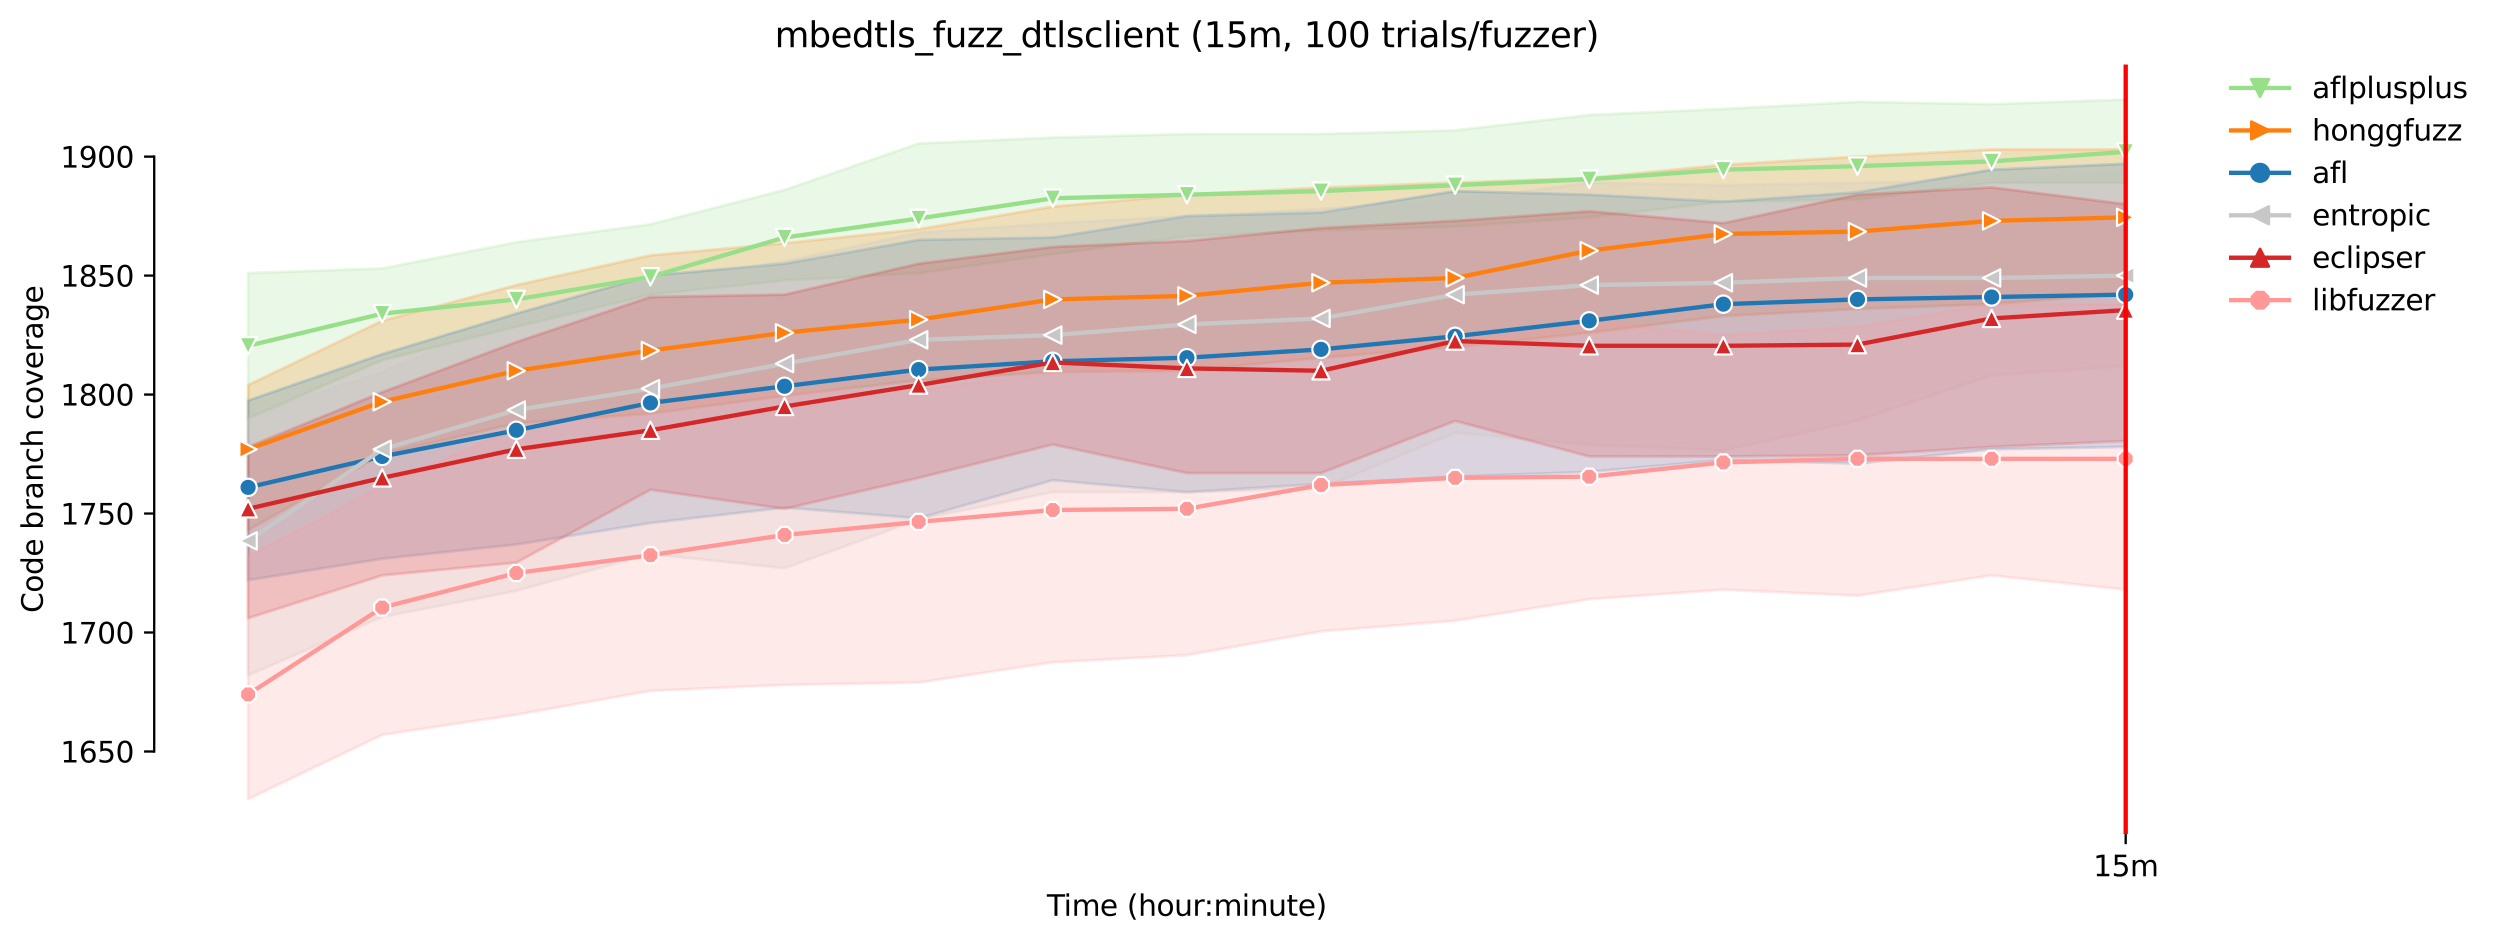 <?xml version="1.0" encoding="utf-8" standalone="no"?>
<!DOCTYPE svg PUBLIC "-//W3C//DTD SVG 1.1//EN"
  "http://www.w3.org/Graphics/SVG/1.1/DTD/svg11.dtd">
<svg height="325.986pt" version="1.1" viewBox="0 0 864.542 325.986" width="864.542pt" xmlns="http://www.w3.org/2000/svg" xmlns:xlink="http://www.w3.org/1999/xlink">
 <defs>
  <style type="text/css">*{stroke-linecap:butt;stroke-linejoin:round;}</style>
 </defs>
 <g id="figure_1">
  <g id="patch_1">
   <path d="M 0 325.986 
L 864.542 325.986 
L 864.542 0 
L 0 0 
z
" style="fill:#ffffff;"/>
  </g>
  <g id="axes_1">
   <g id="patch_2">
    <path d="M 53.328 288.43 
L 767.568 288.43 
L 767.568 22.318 
L 53.328 22.318 
z
" style="fill:#ffffff;"/>
   </g>
   <g id="PolyCollection_1">
    <defs>
     <path d="M 85.794 -231.524 
L 85.794 -181.309 
L 132.173 -201.449 
L 178.552 -212.969 
L 224.931 -224.098 
L 271.31 -229.035 
L 317.69 -231.504 
L 364.069 -238.066 
L 410.448 -244.248 
L 456.827 -246.315 
L 503.207 -247.549 
L 549.586 -250.841 
L 595.965 -256.189 
L 642.344 -257.012 
L 688.723 -262.772 
L 735.103 -262.772 
L 735.103 -291.572 
L 735.103 -291.572 
L 688.723 -289.947 
L 642.344 -290.749 
L 595.965 -288.301 
L 549.586 -286.224 
L 503.207 -280.896 
L 456.827 -279.641 
L 410.448 -279.641 
L 364.069 -278.407 
L 317.69 -276.36 
L 271.31 -260.304 
L 224.931 -248.403 
L 178.552 -242.201 
L 132.173 -233.16 
L 85.794 -231.524 
z
" id="m00b8683dfe" style="stroke:#98df8a;stroke-opacity:0.2;"/>
    </defs>
    <g clip-path="url(#pc809f18046)">
     <use style="fill:#98df8a;fill-opacity:0.2;stroke:#98df8a;stroke-opacity:0.2;" x="0" xlink:href="#m00b8683dfe" y="325.986"/>
    </g>
   </g>
   <g id="PolyCollection_2">
    <defs>
     <path d="M 85.794 -192.829 
L 85.794 -142.635 
L 132.173 -168.884 
L 178.552 -179.643 
L 224.931 -182.955 
L 271.31 -189.127 
L 317.69 -194.475 
L 364.069 -197.345 
L 410.448 -197.767 
L 456.827 -202.292 
L 503.207 -205.995 
L 549.586 -210.932 
L 595.965 -216.682 
L 642.344 -219.161 
L 688.723 -220.807 
L 735.103 -224.509 
L 735.103 -274.292 
L 735.103 -274.292 
L 688.723 -274.292 
L 642.344 -271.824 
L 595.965 -268.985 
L 549.586 -264.418 
L 503.207 -262.855 
L 456.827 -261.127 
L 410.448 -258.658 
L 364.069 -254.544 
L 317.69 -246.727 
L 271.31 -241.882 
L 224.931 -237.675 
L 178.552 -227.389 
L 132.173 -215.047 
L 85.794 -192.829 
z
" id="mb014cd2816" style="stroke:#ff7f0e;stroke-opacity:0.2;"/>
    </defs>
    <g clip-path="url(#pc809f18046)">
     <use style="fill:#ff7f0e;fill-opacity:0.2;stroke:#ff7f0e;stroke-opacity:0.2;" x="0" xlink:href="#mb014cd2816" y="325.986"/>
    </g>
   </g>
   <g id="PolyCollection_3">
    <defs>
     <path d="M 85.794 -187.481 
L 85.794 -125.355 
L 132.173 -132.761 
L 178.552 -137.698 
L 224.931 -145.104 
L 271.31 -150.452 
L 317.69 -146.749 
L 364.069 -159.915 
L 410.448 -155.78 
L 456.827 -158.65 
L 503.207 -161.149 
L 549.586 -162.795 
L 595.965 -166.879 
L 642.344 -165.675 
L 688.723 -170.612 
L 735.103 -171.435 
L 735.103 -269.355 
L 735.103 -269.355 
L 688.723 -267.298 
L 642.344 -259.481 
L 595.965 -256.251 
L 549.586 -258.658 
L 503.207 -259.892 
L 456.827 -252.497 
L 410.448 -251.252 
L 364.069 -243.847 
L 317.69 -243.024 
L 271.31 -234.795 
L 224.931 -230.681 
L 178.552 -217.536 
L 132.173 -203.527 
L 85.794 -187.481 
z
" id="md4740677ff" style="stroke:#1f77b4;stroke-opacity:0.2;"/>
    </defs>
    <g clip-path="url(#pc809f18046)">
     <use style="fill:#1f77b4;fill-opacity:0.2;stroke:#1f77b4;stroke-opacity:0.2;" x="0" xlink:href="#md4740677ff" y="325.986"/>
    </g>
   </g>
   <g id="PolyCollection_4">
    <defs>
     <path d="M 85.794 -182.132 
L 85.794 -92.431 
L 132.173 -112.601 
L 178.552 -121.652 
L 224.931 -134.407 
L 271.31 -129.469 
L 317.69 -146.328 
L 364.069 -155.801 
L 410.448 -155.801 
L 456.827 -157.035 
L 503.207 -176.3 
L 549.586 -172.093 
L 595.965 -170.201 
L 642.344 -180.487 
L 688.723 -196.121 
L 735.103 -199.392 
L 735.103 -267.298 
L 735.103 -267.298 
L 688.723 -263.605 
L 642.344 -262.772 
L 595.965 -262.011 
L 549.586 -262.783 
L 503.207 -256.601 
L 456.827 -253.741 
L 410.448 -251.252 
L 364.069 -248.784 
L 317.69 -245.492 
L 271.31 -235.618 
L 224.931 -228.223 
L 178.552 -216.692 
L 132.173 -197.355 
L 85.794 -182.132 
z
" id="m593de98756" style="stroke:#c7c7c7;stroke-opacity:0.2;"/>
    </defs>
    <g clip-path="url(#pc809f18046)">
     <use style="fill:#c7c7c7;fill-opacity:0.2;stroke:#c7c7c7;stroke-opacity:0.2;" x="0" xlink:href="#m593de98756" y="325.986"/>
    </g>
   </g>
   <g id="PolyCollection_5">
    <defs>
     <path d="M 85.794 -171.435 
L 85.794 -112.189 
L 132.173 -127.001 
L 178.552 -131.413 
L 224.931 -156.624 
L 271.31 -150.041 
L 317.69 -160.738 
L 364.069 -172.258 
L 410.448 -162.384 
L 456.827 -162.384 
L 503.207 -180.415 
L 549.586 -168.123 
L 595.965 -168.144 
L 642.344 -168.545 
L 688.723 -171.435 
L 735.103 -173.492 
L 735.103 -255.367 
L 735.103 -255.367 
L 688.723 -261.178 
L 642.344 -258.658 
L 595.965 -248.825 
L 549.586 -252.898 
L 503.207 -249.607 
L 456.827 -247.138 
L 410.448 -242.623 
L 364.069 -240.576 
L 317.69 -234.795 
L 271.31 -224.098 
L 224.931 -223.275 
L 178.552 -207.703 
L 132.173 -190.361 
L 85.794 -171.435 
z
" id="m9fa1acb281" style="stroke:#d62728;stroke-opacity:0.2;"/>
    </defs>
    <g clip-path="url(#pc809f18046)">
     <use style="fill:#d62728;fill-opacity:0.2;stroke:#d62728;stroke-opacity:0.2;" x="0" xlink:href="#m9fa1acb281" y="325.986"/>
    </g>
   </g>
   <g id="PolyCollection_6">
    <defs>
     <path d="M 85.794 -133.584 
L 85.794 -49.652 
L 132.173 -71.869 
L 178.552 -78.853 
L 224.931 -87.082 
L 271.31 -89.149 
L 317.69 -89.962 
L 364.069 -96.967 
L 410.448 -99.435 
L 456.827 -107.664 
L 503.207 -111.336 
L 549.586 -118.772 
L 595.965 -122.064 
L 642.344 -120.007 
L 688.723 -127.001 
L 735.103 -122.064 
L 735.103 -220.807 
L 735.103 -220.807 
L 688.723 -220.807 
L 642.344 -213 
L 595.965 -210.109 
L 549.586 -214.687 
L 503.207 -209.287 
L 456.827 -204.761 
L 410.448 -202.704 
L 364.069 -196.944 
L 317.69 -191.184 
L 271.31 -190.433 
L 224.931 -186.247 
L 178.552 -178.018 
L 132.173 -157.858 
L 85.794 -133.584 
z
" id="mc7bd7b1c97" style="stroke:#ff9896;stroke-opacity:0.2;"/>
    </defs>
    <g clip-path="url(#pc809f18046)">
     <use style="fill:#ff9896;fill-opacity:0.2;stroke:#ff9896;stroke-opacity:0.2;" x="0" xlink:href="#mc7bd7b1c97" y="325.986"/>
    </g>
   </g>
   <g id="matplotlib.axis_1">
    <g id="xtick_1">
     <g id="line2d_1">
      <defs>
       <path d="M 0 0 
L 0 3.5 
" id="m5ce3ac4f2f" style="stroke:#000000;stroke-width:0.8;"/>
      </defs>
      <g>
       <use style="stroke:#000000;stroke-width:0.8;" x="735.103" xlink:href="#m5ce3ac4f2f" y="288.43"/>
      </g>
     </g>
     <g id="text_1">
      <!-- 15m -->
      <g transform="translate(723.87 303.029)scale(0.1 -0.1)">
       <defs>
        <path d="M 794 531 
L 1825 531 
L 1825 4091 
L 703 3866 
L 703 4441 
L 1819 4666 
L 2450 4666 
L 2450 531 
L 3481 531 
L 3481 0 
L 794 0 
L 794 531 
z
" id="DejaVuSans-31" transform="scale(0.016)"/>
        <path d="M 691 4666 
L 3169 4666 
L 3169 4134 
L 1269 4134 
L 1269 2991 
Q 1406 3038 1543 3061 
Q 1681 3084 1819 3084 
Q 2600 3084 3056 2656 
Q 3513 2228 3513 1497 
Q 3513 744 3044 326 
Q 2575 -91 1722 -91 
Q 1428 -91 1123 -41 
Q 819 9 494 109 
L 494 744 
Q 775 591 1075 516 
Q 1375 441 1709 441 
Q 2250 441 2565 725 
Q 2881 1009 2881 1497 
Q 2881 1984 2565 2268 
Q 2250 2553 1709 2553 
Q 1456 2553 1204 2497 
Q 953 2441 691 2322 
L 691 4666 
z
" id="DejaVuSans-35" transform="scale(0.016)"/>
        <path d="M 3328 2828 
Q 3544 3216 3844 3400 
Q 4144 3584 4550 3584 
Q 5097 3584 5394 3201 
Q 5691 2819 5691 2113 
L 5691 0 
L 5113 0 
L 5113 2094 
Q 5113 2597 4934 2840 
Q 4756 3084 4391 3084 
Q 3944 3084 3684 2787 
Q 3425 2491 3425 1978 
L 3425 0 
L 2847 0 
L 2847 2094 
Q 2847 2600 2669 2842 
Q 2491 3084 2119 3084 
Q 1678 3084 1418 2786 
Q 1159 2488 1159 1978 
L 1159 0 
L 581 0 
L 581 3500 
L 1159 3500 
L 1159 2956 
Q 1356 3278 1631 3431 
Q 1906 3584 2284 3584 
Q 2666 3584 2933 3390 
Q 3200 3197 3328 2828 
z
" id="DejaVuSans-6d" transform="scale(0.016)"/>
       </defs>
       <use xlink:href="#DejaVuSans-31"/>
       <use x="63.623" xlink:href="#DejaVuSans-35"/>
       <use x="127.246" xlink:href="#DejaVuSans-6d"/>
      </g>
     </g>
    </g>
    <g id="text_2">
     <!-- Time (hour:minute) -->
     <g transform="translate(362.041 316.707)scale(0.1 -0.1)">
      <defs>
       <path d="M -19 4666 
L 3928 4666 
L 3928 4134 
L 2272 4134 
L 2272 0 
L 1638 0 
L 1638 4134 
L -19 4134 
L -19 4666 
z
" id="DejaVuSans-54" transform="scale(0.016)"/>
       <path d="M 603 3500 
L 1178 3500 
L 1178 0 
L 603 0 
L 603 3500 
z
M 603 4863 
L 1178 4863 
L 1178 4134 
L 603 4134 
L 603 4863 
z
" id="DejaVuSans-69" transform="scale(0.016)"/>
       <path d="M 3597 1894 
L 3597 1613 
L 953 1613 
Q 991 1019 1311 708 
Q 1631 397 2203 397 
Q 2534 397 2845 478 
Q 3156 559 3463 722 
L 3463 178 
Q 3153 47 2828 -22 
Q 2503 -91 2169 -91 
Q 1331 -91 842 396 
Q 353 884 353 1716 
Q 353 2575 817 3079 
Q 1281 3584 2069 3584 
Q 2775 3584 3186 3129 
Q 3597 2675 3597 1894 
z
M 3022 2063 
Q 3016 2534 2758 2815 
Q 2500 3097 2075 3097 
Q 1594 3097 1305 2825 
Q 1016 2553 972 2059 
L 3022 2063 
z
" id="DejaVuSans-65" transform="scale(0.016)"/>
       <path id="DejaVuSans-20" transform="scale(0.016)"/>
       <path d="M 1984 4856 
Q 1566 4138 1362 3434 
Q 1159 2731 1159 2009 
Q 1159 1288 1364 580 
Q 1569 -128 1984 -844 
L 1484 -844 
Q 1016 -109 783 600 
Q 550 1309 550 2009 
Q 550 2706 781 3412 
Q 1013 4119 1484 4856 
L 1984 4856 
z
" id="DejaVuSans-28" transform="scale(0.016)"/>
       <path d="M 3513 2113 
L 3513 0 
L 2938 0 
L 2938 2094 
Q 2938 2591 2744 2837 
Q 2550 3084 2163 3084 
Q 1697 3084 1428 2787 
Q 1159 2491 1159 1978 
L 1159 0 
L 581 0 
L 581 4863 
L 1159 4863 
L 1159 2956 
Q 1366 3272 1645 3428 
Q 1925 3584 2291 3584 
Q 2894 3584 3203 3211 
Q 3513 2838 3513 2113 
z
" id="DejaVuSans-68" transform="scale(0.016)"/>
       <path d="M 1959 3097 
Q 1497 3097 1228 2736 
Q 959 2375 959 1747 
Q 959 1119 1226 758 
Q 1494 397 1959 397 
Q 2419 397 2687 759 
Q 2956 1122 2956 1747 
Q 2956 2369 2687 2733 
Q 2419 3097 1959 3097 
z
M 1959 3584 
Q 2709 3584 3137 3096 
Q 3566 2609 3566 1747 
Q 3566 888 3137 398 
Q 2709 -91 1959 -91 
Q 1206 -91 779 398 
Q 353 888 353 1747 
Q 353 2609 779 3096 
Q 1206 3584 1959 3584 
z
" id="DejaVuSans-6f" transform="scale(0.016)"/>
       <path d="M 544 1381 
L 544 3500 
L 1119 3500 
L 1119 1403 
Q 1119 906 1312 657 
Q 1506 409 1894 409 
Q 2359 409 2629 706 
Q 2900 1003 2900 1516 
L 2900 3500 
L 3475 3500 
L 3475 0 
L 2900 0 
L 2900 538 
Q 2691 219 2414 64 
Q 2138 -91 1772 -91 
Q 1169 -91 856 284 
Q 544 659 544 1381 
z
M 1991 3584 
L 1991 3584 
z
" id="DejaVuSans-75" transform="scale(0.016)"/>
       <path d="M 2631 2963 
Q 2534 3019 2420 3045 
Q 2306 3072 2169 3072 
Q 1681 3072 1420 2755 
Q 1159 2438 1159 1844 
L 1159 0 
L 581 0 
L 581 3500 
L 1159 3500 
L 1159 2956 
Q 1341 3275 1631 3429 
Q 1922 3584 2338 3584 
Q 2397 3584 2469 3576 
Q 2541 3569 2628 3553 
L 2631 2963 
z
" id="DejaVuSans-72" transform="scale(0.016)"/>
       <path d="M 750 794 
L 1409 794 
L 1409 0 
L 750 0 
L 750 794 
z
M 750 3309 
L 1409 3309 
L 1409 2516 
L 750 2516 
L 750 3309 
z
" id="DejaVuSans-3a" transform="scale(0.016)"/>
       <path d="M 3513 2113 
L 3513 0 
L 2938 0 
L 2938 2094 
Q 2938 2591 2744 2837 
Q 2550 3084 2163 3084 
Q 1697 3084 1428 2787 
Q 1159 2491 1159 1978 
L 1159 0 
L 581 0 
L 581 3500 
L 1159 3500 
L 1159 2956 
Q 1366 3272 1645 3428 
Q 1925 3584 2291 3584 
Q 2894 3584 3203 3211 
Q 3513 2838 3513 2113 
z
" id="DejaVuSans-6e" transform="scale(0.016)"/>
       <path d="M 1172 4494 
L 1172 3500 
L 2356 3500 
L 2356 3053 
L 1172 3053 
L 1172 1153 
Q 1172 725 1289 603 
Q 1406 481 1766 481 
L 2356 481 
L 2356 0 
L 1766 0 
Q 1100 0 847 248 
Q 594 497 594 1153 
L 594 3053 
L 172 3053 
L 172 3500 
L 594 3500 
L 594 4494 
L 1172 4494 
z
" id="DejaVuSans-74" transform="scale(0.016)"/>
       <path d="M 513 4856 
L 1013 4856 
Q 1481 4119 1714 3412 
Q 1947 2706 1947 2009 
Q 1947 1309 1714 600 
Q 1481 -109 1013 -844 
L 513 -844 
Q 928 -128 1133 580 
Q 1338 1288 1338 2009 
Q 1338 2731 1133 3434 
Q 928 4138 513 4856 
z
" id="DejaVuSans-29" transform="scale(0.016)"/>
      </defs>
      <use xlink:href="#DejaVuSans-54"/>
      <use x="57.959" xlink:href="#DejaVuSans-69"/>
      <use x="85.742" xlink:href="#DejaVuSans-6d"/>
      <use x="183.154" xlink:href="#DejaVuSans-65"/>
      <use x="244.678" xlink:href="#DejaVuSans-20"/>
      <use x="276.465" xlink:href="#DejaVuSans-28"/>
      <use x="315.479" xlink:href="#DejaVuSans-68"/>
      <use x="378.857" xlink:href="#DejaVuSans-6f"/>
      <use x="440.039" xlink:href="#DejaVuSans-75"/>
      <use x="503.418" xlink:href="#DejaVuSans-72"/>
      <use x="542.781" xlink:href="#DejaVuSans-3a"/>
      <use x="576.473" xlink:href="#DejaVuSans-6d"/>
      <use x="673.885" xlink:href="#DejaVuSans-69"/>
      <use x="701.668" xlink:href="#DejaVuSans-6e"/>
      <use x="765.047" xlink:href="#DejaVuSans-75"/>
      <use x="828.426" xlink:href="#DejaVuSans-74"/>
      <use x="867.635" xlink:href="#DejaVuSans-65"/>
      <use x="929.158" xlink:href="#DejaVuSans-29"/>
     </g>
    </g>
   </g>
   <g id="matplotlib.axis_2">
    <g id="ytick_1">
     <g id="line2d_2">
      <defs>
       <path d="M 0 0 
L -3.5 0 
" id="m45d69b3b32" style="stroke:#000000;stroke-width:0.8;"/>
      </defs>
      <g>
       <use style="stroke:#000000;stroke-width:0.8;" x="53.328" xlink:href="#m45d69b3b32" y="259.877"/>
      </g>
     </g>
     <g id="text_3">
      <!-- 1650 -->
      <g transform="translate(20.878 263.676)scale(0.1 -0.1)">
       <defs>
        <path d="M 2113 2584 
Q 1688 2584 1439 2293 
Q 1191 2003 1191 1497 
Q 1191 994 1439 701 
Q 1688 409 2113 409 
Q 2538 409 2786 701 
Q 3034 994 3034 1497 
Q 3034 2003 2786 2293 
Q 2538 2584 2113 2584 
z
M 3366 4563 
L 3366 3988 
Q 3128 4100 2886 4159 
Q 2644 4219 2406 4219 
Q 1781 4219 1451 3797 
Q 1122 3375 1075 2522 
Q 1259 2794 1537 2939 
Q 1816 3084 2150 3084 
Q 2853 3084 3261 2657 
Q 3669 2231 3669 1497 
Q 3669 778 3244 343 
Q 2819 -91 2113 -91 
Q 1303 -91 875 529 
Q 447 1150 447 2328 
Q 447 3434 972 4092 
Q 1497 4750 2381 4750 
Q 2619 4750 2861 4703 
Q 3103 4656 3366 4563 
z
" id="DejaVuSans-36" transform="scale(0.016)"/>
        <path d="M 2034 4250 
Q 1547 4250 1301 3770 
Q 1056 3291 1056 2328 
Q 1056 1369 1301 889 
Q 1547 409 2034 409 
Q 2525 409 2770 889 
Q 3016 1369 3016 2328 
Q 3016 3291 2770 3770 
Q 2525 4250 2034 4250 
z
M 2034 4750 
Q 2819 4750 3233 4129 
Q 3647 3509 3647 2328 
Q 3647 1150 3233 529 
Q 2819 -91 2034 -91 
Q 1250 -91 836 529 
Q 422 1150 422 2328 
Q 422 3509 836 4129 
Q 1250 4750 2034 4750 
z
" id="DejaVuSans-30" transform="scale(0.016)"/>
       </defs>
       <use xlink:href="#DejaVuSans-31"/>
       <use x="63.623" xlink:href="#DejaVuSans-36"/>
       <use x="127.246" xlink:href="#DejaVuSans-35"/>
       <use x="190.869" xlink:href="#DejaVuSans-30"/>
      </g>
     </g>
    </g>
    <g id="ytick_2">
     <g id="line2d_3">
      <g>
       <use style="stroke:#000000;stroke-width:0.8;" x="53.328" xlink:href="#m45d69b3b32" y="218.734"/>
      </g>
     </g>
     <g id="text_4">
      <!-- 1700 -->
      <g transform="translate(20.878 222.533)scale(0.1 -0.1)">
       <defs>
        <path d="M 525 4666 
L 3525 4666 
L 3525 4397 
L 1831 0 
L 1172 0 
L 2766 4134 
L 525 4134 
L 525 4666 
z
" id="DejaVuSans-37" transform="scale(0.016)"/>
       </defs>
       <use xlink:href="#DejaVuSans-31"/>
       <use x="63.623" xlink:href="#DejaVuSans-37"/>
       <use x="127.246" xlink:href="#DejaVuSans-30"/>
       <use x="190.869" xlink:href="#DejaVuSans-30"/>
      </g>
     </g>
    </g>
    <g id="ytick_3">
     <g id="line2d_4">
      <g>
       <use style="stroke:#000000;stroke-width:0.8;" x="53.328" xlink:href="#m45d69b3b32" y="177.591"/>
      </g>
     </g>
     <g id="text_5">
      <!-- 1750 -->
      <g transform="translate(20.878 181.39)scale(0.1 -0.1)">
       <use xlink:href="#DejaVuSans-31"/>
       <use x="63.623" xlink:href="#DejaVuSans-37"/>
       <use x="127.246" xlink:href="#DejaVuSans-35"/>
       <use x="190.869" xlink:href="#DejaVuSans-30"/>
      </g>
     </g>
    </g>
    <g id="ytick_4">
     <g id="line2d_5">
      <g>
       <use style="stroke:#000000;stroke-width:0.8;" x="53.328" xlink:href="#m45d69b3b32" y="136.448"/>
      </g>
     </g>
     <g id="text_6">
      <!-- 1800 -->
      <g transform="translate(20.878 140.248)scale(0.1 -0.1)">
       <defs>
        <path d="M 2034 2216 
Q 1584 2216 1326 1975 
Q 1069 1734 1069 1313 
Q 1069 891 1326 650 
Q 1584 409 2034 409 
Q 2484 409 2743 651 
Q 3003 894 3003 1313 
Q 3003 1734 2745 1975 
Q 2488 2216 2034 2216 
z
M 1403 2484 
Q 997 2584 770 2862 
Q 544 3141 544 3541 
Q 544 4100 942 4425 
Q 1341 4750 2034 4750 
Q 2731 4750 3128 4425 
Q 3525 4100 3525 3541 
Q 3525 3141 3298 2862 
Q 3072 2584 2669 2484 
Q 3125 2378 3379 2068 
Q 3634 1759 3634 1313 
Q 3634 634 3220 271 
Q 2806 -91 2034 -91 
Q 1263 -91 848 271 
Q 434 634 434 1313 
Q 434 1759 690 2068 
Q 947 2378 1403 2484 
z
M 1172 3481 
Q 1172 3119 1398 2916 
Q 1625 2713 2034 2713 
Q 2441 2713 2670 2916 
Q 2900 3119 2900 3481 
Q 2900 3844 2670 4047 
Q 2441 4250 2034 4250 
Q 1625 4250 1398 4047 
Q 1172 3844 1172 3481 
z
" id="DejaVuSans-38" transform="scale(0.016)"/>
       </defs>
       <use xlink:href="#DejaVuSans-31"/>
       <use x="63.623" xlink:href="#DejaVuSans-38"/>
       <use x="127.246" xlink:href="#DejaVuSans-30"/>
       <use x="190.869" xlink:href="#DejaVuSans-30"/>
      </g>
     </g>
    </g>
    <g id="ytick_5">
     <g id="line2d_6">
      <g>
       <use style="stroke:#000000;stroke-width:0.8;" x="53.328" xlink:href="#m45d69b3b32" y="95.306"/>
      </g>
     </g>
     <g id="text_7">
      <!-- 1850 -->
      <g transform="translate(20.878 99.105)scale(0.1 -0.1)">
       <use xlink:href="#DejaVuSans-31"/>
       <use x="63.623" xlink:href="#DejaVuSans-38"/>
       <use x="127.246" xlink:href="#DejaVuSans-35"/>
       <use x="190.869" xlink:href="#DejaVuSans-30"/>
      </g>
     </g>
    </g>
    <g id="ytick_6">
     <g id="line2d_7">
      <g>
       <use style="stroke:#000000;stroke-width:0.8;" x="53.328" xlink:href="#m45d69b3b32" y="54.163"/>
      </g>
     </g>
     <g id="text_8">
      <!-- 1900 -->
      <g transform="translate(20.878 57.962)scale(0.1 -0.1)">
       <defs>
        <path d="M 703 97 
L 703 672 
Q 941 559 1184 500 
Q 1428 441 1663 441 
Q 2288 441 2617 861 
Q 2947 1281 2994 2138 
Q 2813 1869 2534 1725 
Q 2256 1581 1919 1581 
Q 1219 1581 811 2004 
Q 403 2428 403 3163 
Q 403 3881 828 4315 
Q 1253 4750 1959 4750 
Q 2769 4750 3195 4129 
Q 3622 3509 3622 2328 
Q 3622 1225 3098 567 
Q 2575 -91 1691 -91 
Q 1453 -91 1209 -44 
Q 966 3 703 97 
z
M 1959 2075 
Q 2384 2075 2632 2365 
Q 2881 2656 2881 3163 
Q 2881 3666 2632 3958 
Q 2384 4250 1959 4250 
Q 1534 4250 1286 3958 
Q 1038 3666 1038 3163 
Q 1038 2656 1286 2365 
Q 1534 2075 1959 2075 
z
" id="DejaVuSans-39" transform="scale(0.016)"/>
       </defs>
       <use xlink:href="#DejaVuSans-31"/>
       <use x="63.623" xlink:href="#DejaVuSans-39"/>
       <use x="127.246" xlink:href="#DejaVuSans-30"/>
       <use x="190.869" xlink:href="#DejaVuSans-30"/>
      </g>
     </g>
    </g>
    <g id="text_9">
     <!-- Code branch coverage -->
     <g transform="translate(14.798 211.949)rotate(-90)scale(0.1 -0.1)">
      <defs>
       <path d="M 4122 4306 
L 4122 3641 
Q 3803 3938 3442 4084 
Q 3081 4231 2675 4231 
Q 1875 4231 1450 3742 
Q 1025 3253 1025 2328 
Q 1025 1406 1450 917 
Q 1875 428 2675 428 
Q 3081 428 3442 575 
Q 3803 722 4122 1019 
L 4122 359 
Q 3791 134 3420 21 
Q 3050 -91 2638 -91 
Q 1578 -91 968 557 
Q 359 1206 359 2328 
Q 359 3453 968 4101 
Q 1578 4750 2638 4750 
Q 3056 4750 3426 4639 
Q 3797 4528 4122 4306 
z
" id="DejaVuSans-43" transform="scale(0.016)"/>
       <path d="M 2906 2969 
L 2906 4863 
L 3481 4863 
L 3481 0 
L 2906 0 
L 2906 525 
Q 2725 213 2448 61 
Q 2172 -91 1784 -91 
Q 1150 -91 751 415 
Q 353 922 353 1747 
Q 353 2572 751 3078 
Q 1150 3584 1784 3584 
Q 2172 3584 2448 3432 
Q 2725 3281 2906 2969 
z
M 947 1747 
Q 947 1113 1208 752 
Q 1469 391 1925 391 
Q 2381 391 2643 752 
Q 2906 1113 2906 1747 
Q 2906 2381 2643 2742 
Q 2381 3103 1925 3103 
Q 1469 3103 1208 2742 
Q 947 2381 947 1747 
z
" id="DejaVuSans-64" transform="scale(0.016)"/>
       <path d="M 3116 1747 
Q 3116 2381 2855 2742 
Q 2594 3103 2138 3103 
Q 1681 3103 1420 2742 
Q 1159 2381 1159 1747 
Q 1159 1113 1420 752 
Q 1681 391 2138 391 
Q 2594 391 2855 752 
Q 3116 1113 3116 1747 
z
M 1159 2969 
Q 1341 3281 1617 3432 
Q 1894 3584 2278 3584 
Q 2916 3584 3314 3078 
Q 3713 2572 3713 1747 
Q 3713 922 3314 415 
Q 2916 -91 2278 -91 
Q 1894 -91 1617 61 
Q 1341 213 1159 525 
L 1159 0 
L 581 0 
L 581 4863 
L 1159 4863 
L 1159 2969 
z
" id="DejaVuSans-62" transform="scale(0.016)"/>
       <path d="M 2194 1759 
Q 1497 1759 1228 1600 
Q 959 1441 959 1056 
Q 959 750 1161 570 
Q 1363 391 1709 391 
Q 2188 391 2477 730 
Q 2766 1069 2766 1631 
L 2766 1759 
L 2194 1759 
z
M 3341 1997 
L 3341 0 
L 2766 0 
L 2766 531 
Q 2569 213 2275 61 
Q 1981 -91 1556 -91 
Q 1019 -91 701 211 
Q 384 513 384 1019 
Q 384 1609 779 1909 
Q 1175 2209 1959 2209 
L 2766 2209 
L 2766 2266 
Q 2766 2663 2505 2880 
Q 2244 3097 1772 3097 
Q 1472 3097 1187 3025 
Q 903 2953 641 2809 
L 641 3341 
Q 956 3463 1253 3523 
Q 1550 3584 1831 3584 
Q 2591 3584 2966 3190 
Q 3341 2797 3341 1997 
z
" id="DejaVuSans-61" transform="scale(0.016)"/>
       <path d="M 3122 3366 
L 3122 2828 
Q 2878 2963 2633 3030 
Q 2388 3097 2138 3097 
Q 1578 3097 1268 2742 
Q 959 2388 959 1747 
Q 959 1106 1268 751 
Q 1578 397 2138 397 
Q 2388 397 2633 464 
Q 2878 531 3122 666 
L 3122 134 
Q 2881 22 2623 -34 
Q 2366 -91 2075 -91 
Q 1284 -91 818 406 
Q 353 903 353 1747 
Q 353 2603 823 3093 
Q 1294 3584 2113 3584 
Q 2378 3584 2631 3529 
Q 2884 3475 3122 3366 
z
" id="DejaVuSans-63" transform="scale(0.016)"/>
       <path d="M 191 3500 
L 800 3500 
L 1894 563 
L 2988 3500 
L 3597 3500 
L 2284 0 
L 1503 0 
L 191 3500 
z
" id="DejaVuSans-76" transform="scale(0.016)"/>
       <path d="M 2906 1791 
Q 2906 2416 2648 2759 
Q 2391 3103 1925 3103 
Q 1463 3103 1205 2759 
Q 947 2416 947 1791 
Q 947 1169 1205 825 
Q 1463 481 1925 481 
Q 2391 481 2648 825 
Q 2906 1169 2906 1791 
z
M 3481 434 
Q 3481 -459 3084 -895 
Q 2688 -1331 1869 -1331 
Q 1566 -1331 1297 -1286 
Q 1028 -1241 775 -1147 
L 775 -588 
Q 1028 -725 1275 -790 
Q 1522 -856 1778 -856 
Q 2344 -856 2625 -561 
Q 2906 -266 2906 331 
L 2906 616 
Q 2728 306 2450 153 
Q 2172 0 1784 0 
Q 1141 0 747 490 
Q 353 981 353 1791 
Q 353 2603 747 3093 
Q 1141 3584 1784 3584 
Q 2172 3584 2450 3431 
Q 2728 3278 2906 2969 
L 2906 3500 
L 3481 3500 
L 3481 434 
z
" id="DejaVuSans-67" transform="scale(0.016)"/>
      </defs>
      <use xlink:href="#DejaVuSans-43"/>
      <use x="69.824" xlink:href="#DejaVuSans-6f"/>
      <use x="131.006" xlink:href="#DejaVuSans-64"/>
      <use x="194.482" xlink:href="#DejaVuSans-65"/>
      <use x="256.006" xlink:href="#DejaVuSans-20"/>
      <use x="287.793" xlink:href="#DejaVuSans-62"/>
      <use x="351.27" xlink:href="#DejaVuSans-72"/>
      <use x="392.383" xlink:href="#DejaVuSans-61"/>
      <use x="453.662" xlink:href="#DejaVuSans-6e"/>
      <use x="517.041" xlink:href="#DejaVuSans-63"/>
      <use x="572.021" xlink:href="#DejaVuSans-68"/>
      <use x="635.4" xlink:href="#DejaVuSans-20"/>
      <use x="667.188" xlink:href="#DejaVuSans-63"/>
      <use x="722.168" xlink:href="#DejaVuSans-6f"/>
      <use x="783.35" xlink:href="#DejaVuSans-76"/>
      <use x="842.529" xlink:href="#DejaVuSans-65"/>
      <use x="904.053" xlink:href="#DejaVuSans-72"/>
      <use x="945.166" xlink:href="#DejaVuSans-61"/>
      <use x="1006.445" xlink:href="#DejaVuSans-67"/>
      <use x="1069.922" xlink:href="#DejaVuSans-65"/>
     </g>
    </g>
   </g>
   <g id="line2d_8">
    <path clip-path="url(#pc809f18046)" d="M 85.794 119.58 
L 132.173 108.471 
L 178.552 103.534 
L 224.931 95.717 
L 271.31 82.14 
L 317.69 75.557 
L 364.069 68.563 
L 410.448 67.328 
L 456.827 66.094 
L 503.207 64.037 
L 549.586 61.98 
L 595.965 58.688 
L 642.344 57.454 
L 688.723 55.808 
L 735.103 52.517 
" style="fill:none;stroke:#98df8a;stroke-linecap:square;stroke-width:1.5;"/>
    <defs>
     <path d="M -0 3 
L 3 -3 
L -3 -3 
z
" id="m74596ce7a0" style="stroke:#ffffff;stroke-linejoin:miter;stroke-width:0.75;"/>
    </defs>
    <g clip-path="url(#pc809f18046)">
     <use style="fill:#98df8a;stroke:#ffffff;stroke-linejoin:miter;stroke-width:0.75;" x="85.794" xlink:href="#m74596ce7a0" y="119.58"/>
     <use style="fill:#98df8a;stroke:#ffffff;stroke-linejoin:miter;stroke-width:0.75;" x="132.173" xlink:href="#m74596ce7a0" y="108.471"/>
     <use style="fill:#98df8a;stroke:#ffffff;stroke-linejoin:miter;stroke-width:0.75;" x="178.552" xlink:href="#m74596ce7a0" y="103.534"/>
     <use style="fill:#98df8a;stroke:#ffffff;stroke-linejoin:miter;stroke-width:0.75;" x="224.931" xlink:href="#m74596ce7a0" y="95.717"/>
     <use style="fill:#98df8a;stroke:#ffffff;stroke-linejoin:miter;stroke-width:0.75;" x="271.31" xlink:href="#m74596ce7a0" y="82.14"/>
     <use style="fill:#98df8a;stroke:#ffffff;stroke-linejoin:miter;stroke-width:0.75;" x="317.69" xlink:href="#m74596ce7a0" y="75.557"/>
     <use style="fill:#98df8a;stroke:#ffffff;stroke-linejoin:miter;stroke-width:0.75;" x="364.069" xlink:href="#m74596ce7a0" y="68.563"/>
     <use style="fill:#98df8a;stroke:#ffffff;stroke-linejoin:miter;stroke-width:0.75;" x="410.448" xlink:href="#m74596ce7a0" y="67.328"/>
     <use style="fill:#98df8a;stroke:#ffffff;stroke-linejoin:miter;stroke-width:0.75;" x="456.827" xlink:href="#m74596ce7a0" y="66.094"/>
     <use style="fill:#98df8a;stroke:#ffffff;stroke-linejoin:miter;stroke-width:0.75;" x="503.207" xlink:href="#m74596ce7a0" y="64.037"/>
     <use style="fill:#98df8a;stroke:#ffffff;stroke-linejoin:miter;stroke-width:0.75;" x="549.586" xlink:href="#m74596ce7a0" y="61.98"/>
     <use style="fill:#98df8a;stroke:#ffffff;stroke-linejoin:miter;stroke-width:0.75;" x="595.965" xlink:href="#m74596ce7a0" y="58.688"/>
     <use style="fill:#98df8a;stroke:#ffffff;stroke-linejoin:miter;stroke-width:0.75;" x="642.344" xlink:href="#m74596ce7a0" y="57.454"/>
     <use style="fill:#98df8a;stroke:#ffffff;stroke-linejoin:miter;stroke-width:0.75;" x="688.723" xlink:href="#m74596ce7a0" y="55.808"/>
     <use style="fill:#98df8a;stroke:#ffffff;stroke-linejoin:miter;stroke-width:0.75;" x="735.103" xlink:href="#m74596ce7a0" y="52.517"/>
    </g>
   </g>
   <g id="line2d_9">
    <path clip-path="url(#pc809f18046)" d="M 85.794 155.374 
L 132.173 138.917 
L 178.552 128.22 
L 224.931 121.226 
L 271.31 115.054 
L 317.69 110.528 
L 364.069 103.534 
L 410.448 102.3 
L 456.827 97.774 
L 503.207 96.128 
L 549.586 86.666 
L 595.965 80.906 
L 642.344 80.083 
L 688.723 76.38 
L 735.103 75.146 
" style="fill:none;stroke:#ff7f0e;stroke-linecap:square;stroke-width:1.5;"/>
    <defs>
     <path d="M 3 0 
L -3 -3 
L -3 3 
z
" id="md8fc334695" style="stroke:#ffffff;stroke-linejoin:miter;stroke-width:0.75;"/>
    </defs>
    <g clip-path="url(#pc809f18046)">
     <use style="fill:#ff7f0e;stroke:#ffffff;stroke-linejoin:miter;stroke-width:0.75;" x="85.794" xlink:href="#md8fc334695" y="155.374"/>
     <use style="fill:#ff7f0e;stroke:#ffffff;stroke-linejoin:miter;stroke-width:0.75;" x="132.173" xlink:href="#md8fc334695" y="138.917"/>
     <use style="fill:#ff7f0e;stroke:#ffffff;stroke-linejoin:miter;stroke-width:0.75;" x="178.552" xlink:href="#md8fc334695" y="128.22"/>
     <use style="fill:#ff7f0e;stroke:#ffffff;stroke-linejoin:miter;stroke-width:0.75;" x="224.931" xlink:href="#md8fc334695" y="121.226"/>
     <use style="fill:#ff7f0e;stroke:#ffffff;stroke-linejoin:miter;stroke-width:0.75;" x="271.31" xlink:href="#md8fc334695" y="115.054"/>
     <use style="fill:#ff7f0e;stroke:#ffffff;stroke-linejoin:miter;stroke-width:0.75;" x="317.69" xlink:href="#md8fc334695" y="110.528"/>
     <use style="fill:#ff7f0e;stroke:#ffffff;stroke-linejoin:miter;stroke-width:0.75;" x="364.069" xlink:href="#md8fc334695" y="103.534"/>
     <use style="fill:#ff7f0e;stroke:#ffffff;stroke-linejoin:miter;stroke-width:0.75;" x="410.448" xlink:href="#md8fc334695" y="102.3"/>
     <use style="fill:#ff7f0e;stroke:#ffffff;stroke-linejoin:miter;stroke-width:0.75;" x="456.827" xlink:href="#md8fc334695" y="97.774"/>
     <use style="fill:#ff7f0e;stroke:#ffffff;stroke-linejoin:miter;stroke-width:0.75;" x="503.207" xlink:href="#md8fc334695" y="96.128"/>
     <use style="fill:#ff7f0e;stroke:#ffffff;stroke-linejoin:miter;stroke-width:0.75;" x="549.586" xlink:href="#md8fc334695" y="86.666"/>
     <use style="fill:#ff7f0e;stroke:#ffffff;stroke-linejoin:miter;stroke-width:0.75;" x="595.965" xlink:href="#md8fc334695" y="80.906"/>
     <use style="fill:#ff7f0e;stroke:#ffffff;stroke-linejoin:miter;stroke-width:0.75;" x="642.344" xlink:href="#md8fc334695" y="80.083"/>
     <use style="fill:#ff7f0e;stroke:#ffffff;stroke-linejoin:miter;stroke-width:0.75;" x="688.723" xlink:href="#md8fc334695" y="76.38"/>
     <use style="fill:#ff7f0e;stroke:#ffffff;stroke-linejoin:miter;stroke-width:0.75;" x="735.103" xlink:href="#md8fc334695" y="75.146"/>
    </g>
   </g>
   <g id="line2d_10">
    <path clip-path="url(#pc809f18046)" d="M 85.794 168.54 
L 132.173 157.843 
L 178.552 148.791 
L 224.931 139.328 
L 271.31 133.568 
L 317.69 127.808 
L 364.069 124.928 
L 410.448 123.694 
L 456.827 120.814 
L 503.207 116.288 
L 549.586 110.94 
L 595.965 105.18 
L 642.344 103.534 
L 688.723 102.711 
L 735.103 101.888 
" style="fill:none;stroke:#1f77b4;stroke-linecap:square;stroke-width:1.5;"/>
    <defs>
     <path d="M 0 3 
C 0.796 3 1.559 2.684 2.121 2.121 
C 2.684 1.559 3 0.796 3 0 
C 3 -0.796 2.684 -1.559 2.121 -2.121 
C 1.559 -2.684 0.796 -3 0 -3 
C -0.796 -3 -1.559 -2.684 -2.121 -2.121 
C -2.684 -1.559 -3 -0.796 -3 0 
C -3 0.796 -2.684 1.559 -2.121 2.121 
C -1.559 2.684 -0.796 3 0 3 
z
" id="m4785d72fde" style="stroke:#ffffff;stroke-width:0.75;"/>
    </defs>
    <g clip-path="url(#pc809f18046)">
     <use style="fill:#1f77b4;stroke:#ffffff;stroke-width:0.75;" x="85.794" xlink:href="#m4785d72fde" y="168.54"/>
     <use style="fill:#1f77b4;stroke:#ffffff;stroke-width:0.75;" x="132.173" xlink:href="#m4785d72fde" y="157.843"/>
     <use style="fill:#1f77b4;stroke:#ffffff;stroke-width:0.75;" x="178.552" xlink:href="#m4785d72fde" y="148.791"/>
     <use style="fill:#1f77b4;stroke:#ffffff;stroke-width:0.75;" x="224.931" xlink:href="#m4785d72fde" y="139.328"/>
     <use style="fill:#1f77b4;stroke:#ffffff;stroke-width:0.75;" x="271.31" xlink:href="#m4785d72fde" y="133.568"/>
     <use style="fill:#1f77b4;stroke:#ffffff;stroke-width:0.75;" x="317.69" xlink:href="#m4785d72fde" y="127.808"/>
     <use style="fill:#1f77b4;stroke:#ffffff;stroke-width:0.75;" x="364.069" xlink:href="#m4785d72fde" y="124.928"/>
     <use style="fill:#1f77b4;stroke:#ffffff;stroke-width:0.75;" x="410.448" xlink:href="#m4785d72fde" y="123.694"/>
     <use style="fill:#1f77b4;stroke:#ffffff;stroke-width:0.75;" x="456.827" xlink:href="#m4785d72fde" y="120.814"/>
     <use style="fill:#1f77b4;stroke:#ffffff;stroke-width:0.75;" x="503.207" xlink:href="#m4785d72fde" y="116.288"/>
     <use style="fill:#1f77b4;stroke:#ffffff;stroke-width:0.75;" x="549.586" xlink:href="#m4785d72fde" y="110.94"/>
     <use style="fill:#1f77b4;stroke:#ffffff;stroke-width:0.75;" x="595.965" xlink:href="#m4785d72fde" y="105.18"/>
     <use style="fill:#1f77b4;stroke:#ffffff;stroke-width:0.75;" x="642.344" xlink:href="#m4785d72fde" y="103.534"/>
     <use style="fill:#1f77b4;stroke:#ffffff;stroke-width:0.75;" x="688.723" xlink:href="#m4785d72fde" y="102.711"/>
     <use style="fill:#1f77b4;stroke:#ffffff;stroke-width:0.75;" x="735.103" xlink:href="#m4785d72fde" y="101.888"/>
    </g>
   </g>
   <g id="line2d_11">
    <path clip-path="url(#pc809f18046)" d="M 85.794 187.054 
L 132.173 155.374 
L 178.552 141.797 
L 224.931 134.391 
L 271.31 125.751 
L 317.69 117.523 
L 364.069 115.877 
L 410.448 112.174 
L 456.827 110.117 
L 503.207 101.888 
L 549.586 98.597 
L 595.965 97.774 
L 642.344 96.128 
L 688.723 96.128 
L 735.103 95.306 
" style="fill:none;stroke:#c7c7c7;stroke-linecap:square;stroke-width:1.5;"/>
    <defs>
     <path d="M -3 -0 
L 3 3 
L 3 -3 
z
" id="m3bc5c42eb3" style="stroke:#ffffff;stroke-linejoin:miter;stroke-width:0.75;"/>
    </defs>
    <g clip-path="url(#pc809f18046)">
     <use style="fill:#c7c7c7;stroke:#ffffff;stroke-linejoin:miter;stroke-width:0.75;" x="85.794" xlink:href="#m3bc5c42eb3" y="187.054"/>
     <use style="fill:#c7c7c7;stroke:#ffffff;stroke-linejoin:miter;stroke-width:0.75;" x="132.173" xlink:href="#m3bc5c42eb3" y="155.374"/>
     <use style="fill:#c7c7c7;stroke:#ffffff;stroke-linejoin:miter;stroke-width:0.75;" x="178.552" xlink:href="#m3bc5c42eb3" y="141.797"/>
     <use style="fill:#c7c7c7;stroke:#ffffff;stroke-linejoin:miter;stroke-width:0.75;" x="224.931" xlink:href="#m3bc5c42eb3" y="134.391"/>
     <use style="fill:#c7c7c7;stroke:#ffffff;stroke-linejoin:miter;stroke-width:0.75;" x="271.31" xlink:href="#m3bc5c42eb3" y="125.751"/>
     <use style="fill:#c7c7c7;stroke:#ffffff;stroke-linejoin:miter;stroke-width:0.75;" x="317.69" xlink:href="#m3bc5c42eb3" y="117.523"/>
     <use style="fill:#c7c7c7;stroke:#ffffff;stroke-linejoin:miter;stroke-width:0.75;" x="364.069" xlink:href="#m3bc5c42eb3" y="115.877"/>
     <use style="fill:#c7c7c7;stroke:#ffffff;stroke-linejoin:miter;stroke-width:0.75;" x="410.448" xlink:href="#m3bc5c42eb3" y="112.174"/>
     <use style="fill:#c7c7c7;stroke:#ffffff;stroke-linejoin:miter;stroke-width:0.75;" x="456.827" xlink:href="#m3bc5c42eb3" y="110.117"/>
     <use style="fill:#c7c7c7;stroke:#ffffff;stroke-linejoin:miter;stroke-width:0.75;" x="503.207" xlink:href="#m3bc5c42eb3" y="101.888"/>
     <use style="fill:#c7c7c7;stroke:#ffffff;stroke-linejoin:miter;stroke-width:0.75;" x="549.586" xlink:href="#m3bc5c42eb3" y="98.597"/>
     <use style="fill:#c7c7c7;stroke:#ffffff;stroke-linejoin:miter;stroke-width:0.75;" x="595.965" xlink:href="#m3bc5c42eb3" y="97.774"/>
     <use style="fill:#c7c7c7;stroke:#ffffff;stroke-linejoin:miter;stroke-width:0.75;" x="642.344" xlink:href="#m3bc5c42eb3" y="96.128"/>
     <use style="fill:#c7c7c7;stroke:#ffffff;stroke-linejoin:miter;stroke-width:0.75;" x="688.723" xlink:href="#m3bc5c42eb3" y="96.128"/>
     <use style="fill:#c7c7c7;stroke:#ffffff;stroke-linejoin:miter;stroke-width:0.75;" x="735.103" xlink:href="#m3bc5c42eb3" y="95.306"/>
    </g>
   </g>
   <g id="line2d_12">
    <path clip-path="url(#pc809f18046)" d="M 85.794 175.946 
L 132.173 165.248 
L 178.552 155.374 
L 224.931 148.791 
L 271.31 140.563 
L 317.69 133.157 
L 364.069 125.34 
L 410.448 127.397 
L 456.827 128.22 
L 503.207 117.934 
L 549.586 119.58 
L 595.965 119.58 
L 642.344 119.168 
L 688.723 110.117 
L 735.103 107.237 
" style="fill:none;stroke:#d62728;stroke-linecap:square;stroke-width:1.5;"/>
    <defs>
     <path d="M 0 -3 
L -3 3 
L 3 3 
z
" id="m8cdfb08260" style="stroke:#ffffff;stroke-linejoin:miter;stroke-width:0.75;"/>
    </defs>
    <g clip-path="url(#pc809f18046)">
     <use style="fill:#d62728;stroke:#ffffff;stroke-linejoin:miter;stroke-width:0.75;" x="85.794" xlink:href="#m8cdfb08260" y="175.946"/>
     <use style="fill:#d62728;stroke:#ffffff;stroke-linejoin:miter;stroke-width:0.75;" x="132.173" xlink:href="#m8cdfb08260" y="165.248"/>
     <use style="fill:#d62728;stroke:#ffffff;stroke-linejoin:miter;stroke-width:0.75;" x="178.552" xlink:href="#m8cdfb08260" y="155.374"/>
     <use style="fill:#d62728;stroke:#ffffff;stroke-linejoin:miter;stroke-width:0.75;" x="224.931" xlink:href="#m8cdfb08260" y="148.791"/>
     <use style="fill:#d62728;stroke:#ffffff;stroke-linejoin:miter;stroke-width:0.75;" x="271.31" xlink:href="#m8cdfb08260" y="140.563"/>
     <use style="fill:#d62728;stroke:#ffffff;stroke-linejoin:miter;stroke-width:0.75;" x="317.69" xlink:href="#m8cdfb08260" y="133.157"/>
     <use style="fill:#d62728;stroke:#ffffff;stroke-linejoin:miter;stroke-width:0.75;" x="364.069" xlink:href="#m8cdfb08260" y="125.34"/>
     <use style="fill:#d62728;stroke:#ffffff;stroke-linejoin:miter;stroke-width:0.75;" x="410.448" xlink:href="#m8cdfb08260" y="127.397"/>
     <use style="fill:#d62728;stroke:#ffffff;stroke-linejoin:miter;stroke-width:0.75;" x="456.827" xlink:href="#m8cdfb08260" y="128.22"/>
     <use style="fill:#d62728;stroke:#ffffff;stroke-linejoin:miter;stroke-width:0.75;" x="503.207" xlink:href="#m8cdfb08260" y="117.934"/>
     <use style="fill:#d62728;stroke:#ffffff;stroke-linejoin:miter;stroke-width:0.75;" x="549.586" xlink:href="#m8cdfb08260" y="119.58"/>
     <use style="fill:#d62728;stroke:#ffffff;stroke-linejoin:miter;stroke-width:0.75;" x="595.965" xlink:href="#m8cdfb08260" y="119.58"/>
     <use style="fill:#d62728;stroke:#ffffff;stroke-linejoin:miter;stroke-width:0.75;" x="642.344" xlink:href="#m8cdfb08260" y="119.168"/>
     <use style="fill:#d62728;stroke:#ffffff;stroke-linejoin:miter;stroke-width:0.75;" x="688.723" xlink:href="#m8cdfb08260" y="110.117"/>
     <use style="fill:#d62728;stroke:#ffffff;stroke-linejoin:miter;stroke-width:0.75;" x="735.103" xlink:href="#m8cdfb08260" y="107.237"/>
    </g>
   </g>
   <g id="line2d_13">
    <path clip-path="url(#pc809f18046)" d="M 85.794 240.128 
L 132.173 210.094 
L 178.552 198.163 
L 224.931 191.991 
L 271.31 184.997 
L 317.69 180.471 
L 364.069 176.357 
L 410.448 175.946 
L 456.827 167.717 
L 503.207 165.248 
L 549.586 164.837 
L 595.965 159.9 
L 642.344 158.666 
L 688.723 158.666 
L 735.103 158.666 
" style="fill:none;stroke:#ff9896;stroke-linecap:square;stroke-width:1.5;"/>
    <defs>
     <path d="M -1.148 -2.772 
L -2.772 -1.148 
L -2.772 1.148 
L -1.148 2.772 
L 1.148 2.772 
L 2.772 1.148 
L 2.772 -1.148 
L 1.148 -2.772 
z
" id="m0d9491698a" style="stroke:#ffffff;stroke-linejoin:miter;stroke-width:0.75;"/>
    </defs>
    <g clip-path="url(#pc809f18046)">
     <use style="fill:#ff9896;stroke:#ffffff;stroke-linejoin:miter;stroke-width:0.75;" x="85.794" xlink:href="#m0d9491698a" y="240.128"/>
     <use style="fill:#ff9896;stroke:#ffffff;stroke-linejoin:miter;stroke-width:0.75;" x="132.173" xlink:href="#m0d9491698a" y="210.094"/>
     <use style="fill:#ff9896;stroke:#ffffff;stroke-linejoin:miter;stroke-width:0.75;" x="178.552" xlink:href="#m0d9491698a" y="198.163"/>
     <use style="fill:#ff9896;stroke:#ffffff;stroke-linejoin:miter;stroke-width:0.75;" x="224.931" xlink:href="#m0d9491698a" y="191.991"/>
     <use style="fill:#ff9896;stroke:#ffffff;stroke-linejoin:miter;stroke-width:0.75;" x="271.31" xlink:href="#m0d9491698a" y="184.997"/>
     <use style="fill:#ff9896;stroke:#ffffff;stroke-linejoin:miter;stroke-width:0.75;" x="317.69" xlink:href="#m0d9491698a" y="180.471"/>
     <use style="fill:#ff9896;stroke:#ffffff;stroke-linejoin:miter;stroke-width:0.75;" x="364.069" xlink:href="#m0d9491698a" y="176.357"/>
     <use style="fill:#ff9896;stroke:#ffffff;stroke-linejoin:miter;stroke-width:0.75;" x="410.448" xlink:href="#m0d9491698a" y="175.946"/>
     <use style="fill:#ff9896;stroke:#ffffff;stroke-linejoin:miter;stroke-width:0.75;" x="456.827" xlink:href="#m0d9491698a" y="167.717"/>
     <use style="fill:#ff9896;stroke:#ffffff;stroke-linejoin:miter;stroke-width:0.75;" x="503.207" xlink:href="#m0d9491698a" y="165.248"/>
     <use style="fill:#ff9896;stroke:#ffffff;stroke-linejoin:miter;stroke-width:0.75;" x="549.586" xlink:href="#m0d9491698a" y="164.837"/>
     <use style="fill:#ff9896;stroke:#ffffff;stroke-linejoin:miter;stroke-width:0.75;" x="595.965" xlink:href="#m0d9491698a" y="159.9"/>
     <use style="fill:#ff9896;stroke:#ffffff;stroke-linejoin:miter;stroke-width:0.75;" x="642.344" xlink:href="#m0d9491698a" y="158.666"/>
     <use style="fill:#ff9896;stroke:#ffffff;stroke-linejoin:miter;stroke-width:0.75;" x="688.723" xlink:href="#m0d9491698a" y="158.666"/>
     <use style="fill:#ff9896;stroke:#ffffff;stroke-linejoin:miter;stroke-width:0.75;" x="735.103" xlink:href="#m0d9491698a" y="158.666"/>
    </g>
   </g>
   <g id="line2d_14"/>
   <g id="line2d_15"/>
   <g id="line2d_16"/>
   <g id="line2d_17"/>
   <g id="line2d_18"/>
   <g id="line2d_19"/>
   <g id="line2d_20">
    <path clip-path="url(#pc809f18046)" d="M 735.103 288.43 
L 735.103 22.318 
" style="fill:none;stroke:#ff0000;stroke-linecap:square;stroke-width:1.5;"/>
   </g>
   <g id="patch_3">
    <path d="M 53.328 259.877 
L 53.328 54.163 
" style="fill:none;stroke:#000000;stroke-linecap:square;stroke-linejoin:miter;stroke-width:0.8;"/>
   </g>
   <g id="patch_4">
    <path d="M 735.103 288.43 
L 735.103 288.43 
" style="fill:none;stroke:#000000;stroke-linecap:square;stroke-linejoin:miter;stroke-width:0.8;"/>
   </g>
   <g id="text_10">
    <!-- mbedtls_fuzz_dtlsclient (15m, 100 trials/fuzzer) -->
    <g transform="translate(267.914 16.318)scale(0.12 -0.12)">
     <defs>
      <path d="M 603 4863 
L 1178 4863 
L 1178 0 
L 603 0 
L 603 4863 
z
" id="DejaVuSans-6c" transform="scale(0.016)"/>
      <path d="M 2834 3397 
L 2834 2853 
Q 2591 2978 2328 3040 
Q 2066 3103 1784 3103 
Q 1356 3103 1142 2972 
Q 928 2841 928 2578 
Q 928 2378 1081 2264 
Q 1234 2150 1697 2047 
L 1894 2003 
Q 2506 1872 2764 1633 
Q 3022 1394 3022 966 
Q 3022 478 2636 193 
Q 2250 -91 1575 -91 
Q 1294 -91 989 -36 
Q 684 19 347 128 
L 347 722 
Q 666 556 975 473 
Q 1284 391 1588 391 
Q 1994 391 2212 530 
Q 2431 669 2431 922 
Q 2431 1156 2273 1281 
Q 2116 1406 1581 1522 
L 1381 1569 
Q 847 1681 609 1914 
Q 372 2147 372 2553 
Q 372 3047 722 3315 
Q 1072 3584 1716 3584 
Q 2034 3584 2315 3537 
Q 2597 3491 2834 3397 
z
" id="DejaVuSans-73" transform="scale(0.016)"/>
      <path d="M 3263 -1063 
L 3263 -1509 
L -63 -1509 
L -63 -1063 
L 3263 -1063 
z
" id="DejaVuSans-5f" transform="scale(0.016)"/>
      <path d="M 2375 4863 
L 2375 4384 
L 1825 4384 
Q 1516 4384 1395 4259 
Q 1275 4134 1275 3809 
L 1275 3500 
L 2222 3500 
L 2222 3053 
L 1275 3053 
L 1275 0 
L 697 0 
L 697 3053 
L 147 3053 
L 147 3500 
L 697 3500 
L 697 3744 
Q 697 4328 969 4595 
Q 1241 4863 1831 4863 
L 2375 4863 
z
" id="DejaVuSans-66" transform="scale(0.016)"/>
      <path d="M 353 3500 
L 3084 3500 
L 3084 2975 
L 922 459 
L 3084 459 
L 3084 0 
L 275 0 
L 275 525 
L 2438 3041 
L 353 3041 
L 353 3500 
z
" id="DejaVuSans-7a" transform="scale(0.016)"/>
      <path d="M 750 794 
L 1409 794 
L 1409 256 
L 897 -744 
L 494 -744 
L 750 256 
L 750 794 
z
" id="DejaVuSans-2c" transform="scale(0.016)"/>
      <path d="M 1625 4666 
L 2156 4666 
L 531 -594 
L 0 -594 
L 1625 4666 
z
" id="DejaVuSans-2f" transform="scale(0.016)"/>
     </defs>
     <use xlink:href="#DejaVuSans-6d"/>
     <use x="97.412" xlink:href="#DejaVuSans-62"/>
     <use x="160.889" xlink:href="#DejaVuSans-65"/>
     <use x="222.412" xlink:href="#DejaVuSans-64"/>
     <use x="285.889" xlink:href="#DejaVuSans-74"/>
     <use x="325.098" xlink:href="#DejaVuSans-6c"/>
     <use x="352.881" xlink:href="#DejaVuSans-73"/>
     <use x="404.98" xlink:href="#DejaVuSans-5f"/>
     <use x="454.98" xlink:href="#DejaVuSans-66"/>
     <use x="490.186" xlink:href="#DejaVuSans-75"/>
     <use x="553.564" xlink:href="#DejaVuSans-7a"/>
     <use x="606.055" xlink:href="#DejaVuSans-7a"/>
     <use x="658.545" xlink:href="#DejaVuSans-5f"/>
     <use x="708.545" xlink:href="#DejaVuSans-64"/>
     <use x="772.021" xlink:href="#DejaVuSans-74"/>
     <use x="811.23" xlink:href="#DejaVuSans-6c"/>
     <use x="839.014" xlink:href="#DejaVuSans-73"/>
     <use x="891.113" xlink:href="#DejaVuSans-63"/>
     <use x="946.094" xlink:href="#DejaVuSans-6c"/>
     <use x="973.877" xlink:href="#DejaVuSans-69"/>
     <use x="1001.66" xlink:href="#DejaVuSans-65"/>
     <use x="1063.184" xlink:href="#DejaVuSans-6e"/>
     <use x="1126.562" xlink:href="#DejaVuSans-74"/>
     <use x="1165.771" xlink:href="#DejaVuSans-20"/>
     <use x="1197.559" xlink:href="#DejaVuSans-28"/>
     <use x="1236.572" xlink:href="#DejaVuSans-31"/>
     <use x="1300.195" xlink:href="#DejaVuSans-35"/>
     <use x="1363.818" xlink:href="#DejaVuSans-6d"/>
     <use x="1461.23" xlink:href="#DejaVuSans-2c"/>
     <use x="1493.018" xlink:href="#DejaVuSans-20"/>
     <use x="1524.805" xlink:href="#DejaVuSans-31"/>
     <use x="1588.428" xlink:href="#DejaVuSans-30"/>
     <use x="1652.051" xlink:href="#DejaVuSans-30"/>
     <use x="1715.674" xlink:href="#DejaVuSans-20"/>
     <use x="1747.461" xlink:href="#DejaVuSans-74"/>
     <use x="1786.67" xlink:href="#DejaVuSans-72"/>
     <use x="1827.783" xlink:href="#DejaVuSans-69"/>
     <use x="1855.566" xlink:href="#DejaVuSans-61"/>
     <use x="1916.846" xlink:href="#DejaVuSans-6c"/>
     <use x="1944.629" xlink:href="#DejaVuSans-73"/>
     <use x="1996.729" xlink:href="#DejaVuSans-2f"/>
     <use x="2030.42" xlink:href="#DejaVuSans-66"/>
     <use x="2065.625" xlink:href="#DejaVuSans-75"/>
     <use x="2129.004" xlink:href="#DejaVuSans-7a"/>
     <use x="2181.494" xlink:href="#DejaVuSans-7a"/>
     <use x="2233.984" xlink:href="#DejaVuSans-65"/>
     <use x="2295.508" xlink:href="#DejaVuSans-72"/>
     <use x="2336.621" xlink:href="#DejaVuSans-29"/>
    </g>
   </g>
   <g id="legend_1">
    <g id="line2d_21">
     <path d="M 771.568 30.417 
L 791.568 30.417 
" style="fill:none;stroke:#98df8a;stroke-linecap:square;stroke-width:1.5;"/>
    </g>
    <g id="line2d_22">
     <defs>
      <path d="M -0 3 
L 3 -3 
L -3 -3 
z
" id="mf98b231f49" style="stroke:#98df8a;stroke-linejoin:miter;"/>
     </defs>
     <g>
      <use style="fill:#98df8a;stroke:#98df8a;stroke-linejoin:miter;" x="781.568" xlink:href="#mf98b231f49" y="30.417"/>
     </g>
    </g>
    <g id="text_11">
     <!-- aflplusplus -->
     <g transform="translate(799.568 33.917)scale(0.1 -0.1)">
      <defs>
       <path d="M 1159 525 
L 1159 -1331 
L 581 -1331 
L 581 3500 
L 1159 3500 
L 1159 2969 
Q 1341 3281 1617 3432 
Q 1894 3584 2278 3584 
Q 2916 3584 3314 3078 
Q 3713 2572 3713 1747 
Q 3713 922 3314 415 
Q 2916 -91 2278 -91 
Q 1894 -91 1617 61 
Q 1341 213 1159 525 
z
M 3116 1747 
Q 3116 2381 2855 2742 
Q 2594 3103 2138 3103 
Q 1681 3103 1420 2742 
Q 1159 2381 1159 1747 
Q 1159 1113 1420 752 
Q 1681 391 2138 391 
Q 2594 391 2855 752 
Q 3116 1113 3116 1747 
z
" id="DejaVuSans-70" transform="scale(0.016)"/>
      </defs>
      <use xlink:href="#DejaVuSans-61"/>
      <use x="61.279" xlink:href="#DejaVuSans-66"/>
      <use x="96.484" xlink:href="#DejaVuSans-6c"/>
      <use x="124.268" xlink:href="#DejaVuSans-70"/>
      <use x="187.744" xlink:href="#DejaVuSans-6c"/>
      <use x="215.527" xlink:href="#DejaVuSans-75"/>
      <use x="278.906" xlink:href="#DejaVuSans-73"/>
      <use x="331.006" xlink:href="#DejaVuSans-70"/>
      <use x="394.482" xlink:href="#DejaVuSans-6c"/>
      <use x="422.266" xlink:href="#DejaVuSans-75"/>
      <use x="485.645" xlink:href="#DejaVuSans-73"/>
     </g>
    </g>
    <g id="line2d_23">
     <path d="M 771.568 45.095 
L 791.568 45.095 
" style="fill:none;stroke:#ff7f0e;stroke-linecap:square;stroke-width:1.5;"/>
    </g>
    <g id="line2d_24">
     <defs>
      <path d="M 3 0 
L -3 -3 
L -3 3 
z
" id="mbf1b07e95d" style="stroke:#ff7f0e;stroke-linejoin:miter;"/>
     </defs>
     <g>
      <use style="fill:#ff7f0e;stroke:#ff7f0e;stroke-linejoin:miter;" x="781.568" xlink:href="#mbf1b07e95d" y="45.095"/>
     </g>
    </g>
    <g id="text_12">
     <!-- honggfuzz -->
     <g transform="translate(799.568 48.595)scale(0.1 -0.1)">
      <use xlink:href="#DejaVuSans-68"/>
      <use x="63.379" xlink:href="#DejaVuSans-6f"/>
      <use x="124.561" xlink:href="#DejaVuSans-6e"/>
      <use x="187.939" xlink:href="#DejaVuSans-67"/>
      <use x="251.416" xlink:href="#DejaVuSans-67"/>
      <use x="314.893" xlink:href="#DejaVuSans-66"/>
      <use x="350.098" xlink:href="#DejaVuSans-75"/>
      <use x="413.477" xlink:href="#DejaVuSans-7a"/>
      <use x="465.967" xlink:href="#DejaVuSans-7a"/>
     </g>
    </g>
    <g id="line2d_25">
     <path d="M 771.568 59.773 
L 791.568 59.773 
" style="fill:none;stroke:#1f77b4;stroke-linecap:square;stroke-width:1.5;"/>
    </g>
    <g id="line2d_26">
     <defs>
      <path d="M 0 3 
C 0.796 3 1.559 2.684 2.121 2.121 
C 2.684 1.559 3 0.796 3 0 
C 3 -0.796 2.684 -1.559 2.121 -2.121 
C 1.559 -2.684 0.796 -3 0 -3 
C -0.796 -3 -1.559 -2.684 -2.121 -2.121 
C -2.684 -1.559 -3 -0.796 -3 0 
C -3 0.796 -2.684 1.559 -2.121 2.121 
C -1.559 2.684 -0.796 3 0 3 
z
" id="mddcde1adcb" style="stroke:#1f77b4;"/>
     </defs>
     <g>
      <use style="fill:#1f77b4;stroke:#1f77b4;" x="781.568" xlink:href="#mddcde1adcb" y="59.773"/>
     </g>
    </g>
    <g id="text_13">
     <!-- afl -->
     <g transform="translate(799.568 63.273)scale(0.1 -0.1)">
      <use xlink:href="#DejaVuSans-61"/>
      <use x="61.279" xlink:href="#DejaVuSans-66"/>
      <use x="96.484" xlink:href="#DejaVuSans-6c"/>
     </g>
    </g>
    <g id="line2d_27">
     <path d="M 771.568 74.451 
L 791.568 74.451 
" style="fill:none;stroke:#c7c7c7;stroke-linecap:square;stroke-width:1.5;"/>
    </g>
    <g id="line2d_28">
     <defs>
      <path d="M -3 -0 
L 3 3 
L 3 -3 
z
" id="m99ff76d9aa" style="stroke:#c7c7c7;stroke-linejoin:miter;"/>
     </defs>
     <g>
      <use style="fill:#c7c7c7;stroke:#c7c7c7;stroke-linejoin:miter;" x="781.568" xlink:href="#m99ff76d9aa" y="74.451"/>
     </g>
    </g>
    <g id="text_14">
     <!-- entropic -->
     <g transform="translate(799.568 77.951)scale(0.1 -0.1)">
      <use xlink:href="#DejaVuSans-65"/>
      <use x="61.523" xlink:href="#DejaVuSans-6e"/>
      <use x="124.902" xlink:href="#DejaVuSans-74"/>
      <use x="164.111" xlink:href="#DejaVuSans-72"/>
      <use x="202.975" xlink:href="#DejaVuSans-6f"/>
      <use x="264.156" xlink:href="#DejaVuSans-70"/>
      <use x="327.633" xlink:href="#DejaVuSans-69"/>
      <use x="355.416" xlink:href="#DejaVuSans-63"/>
     </g>
    </g>
    <g id="line2d_29">
     <path d="M 771.568 89.129 
L 791.568 89.129 
" style="fill:none;stroke:#d62728;stroke-linecap:square;stroke-width:1.5;"/>
    </g>
    <g id="line2d_30">
     <defs>
      <path d="M 0 -3 
L -3 3 
L 3 3 
z
" id="m3aaa91643a" style="stroke:#d62728;stroke-linejoin:miter;"/>
     </defs>
     <g>
      <use style="fill:#d62728;stroke:#d62728;stroke-linejoin:miter;" x="781.568" xlink:href="#m3aaa91643a" y="89.129"/>
     </g>
    </g>
    <g id="text_15">
     <!-- eclipser -->
     <g transform="translate(799.568 92.629)scale(0.1 -0.1)">
      <use xlink:href="#DejaVuSans-65"/>
      <use x="61.523" xlink:href="#DejaVuSans-63"/>
      <use x="116.504" xlink:href="#DejaVuSans-6c"/>
      <use x="144.287" xlink:href="#DejaVuSans-69"/>
      <use x="172.07" xlink:href="#DejaVuSans-70"/>
      <use x="235.547" xlink:href="#DejaVuSans-73"/>
      <use x="287.646" xlink:href="#DejaVuSans-65"/>
      <use x="349.17" xlink:href="#DejaVuSans-72"/>
     </g>
    </g>
    <g id="line2d_31">
     <path d="M 771.568 103.807 
L 791.568 103.807 
" style="fill:none;stroke:#ff9896;stroke-linecap:square;stroke-width:1.5;"/>
    </g>
    <g id="line2d_32">
     <defs>
      <path d="M -1.148 -2.772 
L -2.772 -1.148 
L -2.772 1.148 
L -1.148 2.772 
L 1.148 2.772 
L 2.772 1.148 
L 2.772 -1.148 
L 1.148 -2.772 
z
" id="mbb255584d1" style="stroke:#ff9896;stroke-linejoin:miter;"/>
     </defs>
     <g>
      <use style="fill:#ff9896;stroke:#ff9896;stroke-linejoin:miter;" x="781.568" xlink:href="#mbb255584d1" y="103.807"/>
     </g>
    </g>
    <g id="text_16">
     <!-- libfuzzer -->
     <g transform="translate(799.568 107.307)scale(0.1 -0.1)">
      <use xlink:href="#DejaVuSans-6c"/>
      <use x="27.783" xlink:href="#DejaVuSans-69"/>
      <use x="55.566" xlink:href="#DejaVuSans-62"/>
      <use x="119.043" xlink:href="#DejaVuSans-66"/>
      <use x="154.248" xlink:href="#DejaVuSans-75"/>
      <use x="217.627" xlink:href="#DejaVuSans-7a"/>
      <use x="270.117" xlink:href="#DejaVuSans-7a"/>
      <use x="322.607" xlink:href="#DejaVuSans-65"/>
      <use x="384.131" xlink:href="#DejaVuSans-72"/>
     </g>
    </g>
   </g>
  </g>
 </g>
 <defs>
  <clipPath id="pc809f18046">
   <rect height="266.112" width="714.24" x="53.328" y="22.318"/>
  </clipPath>
 </defs>
</svg>

